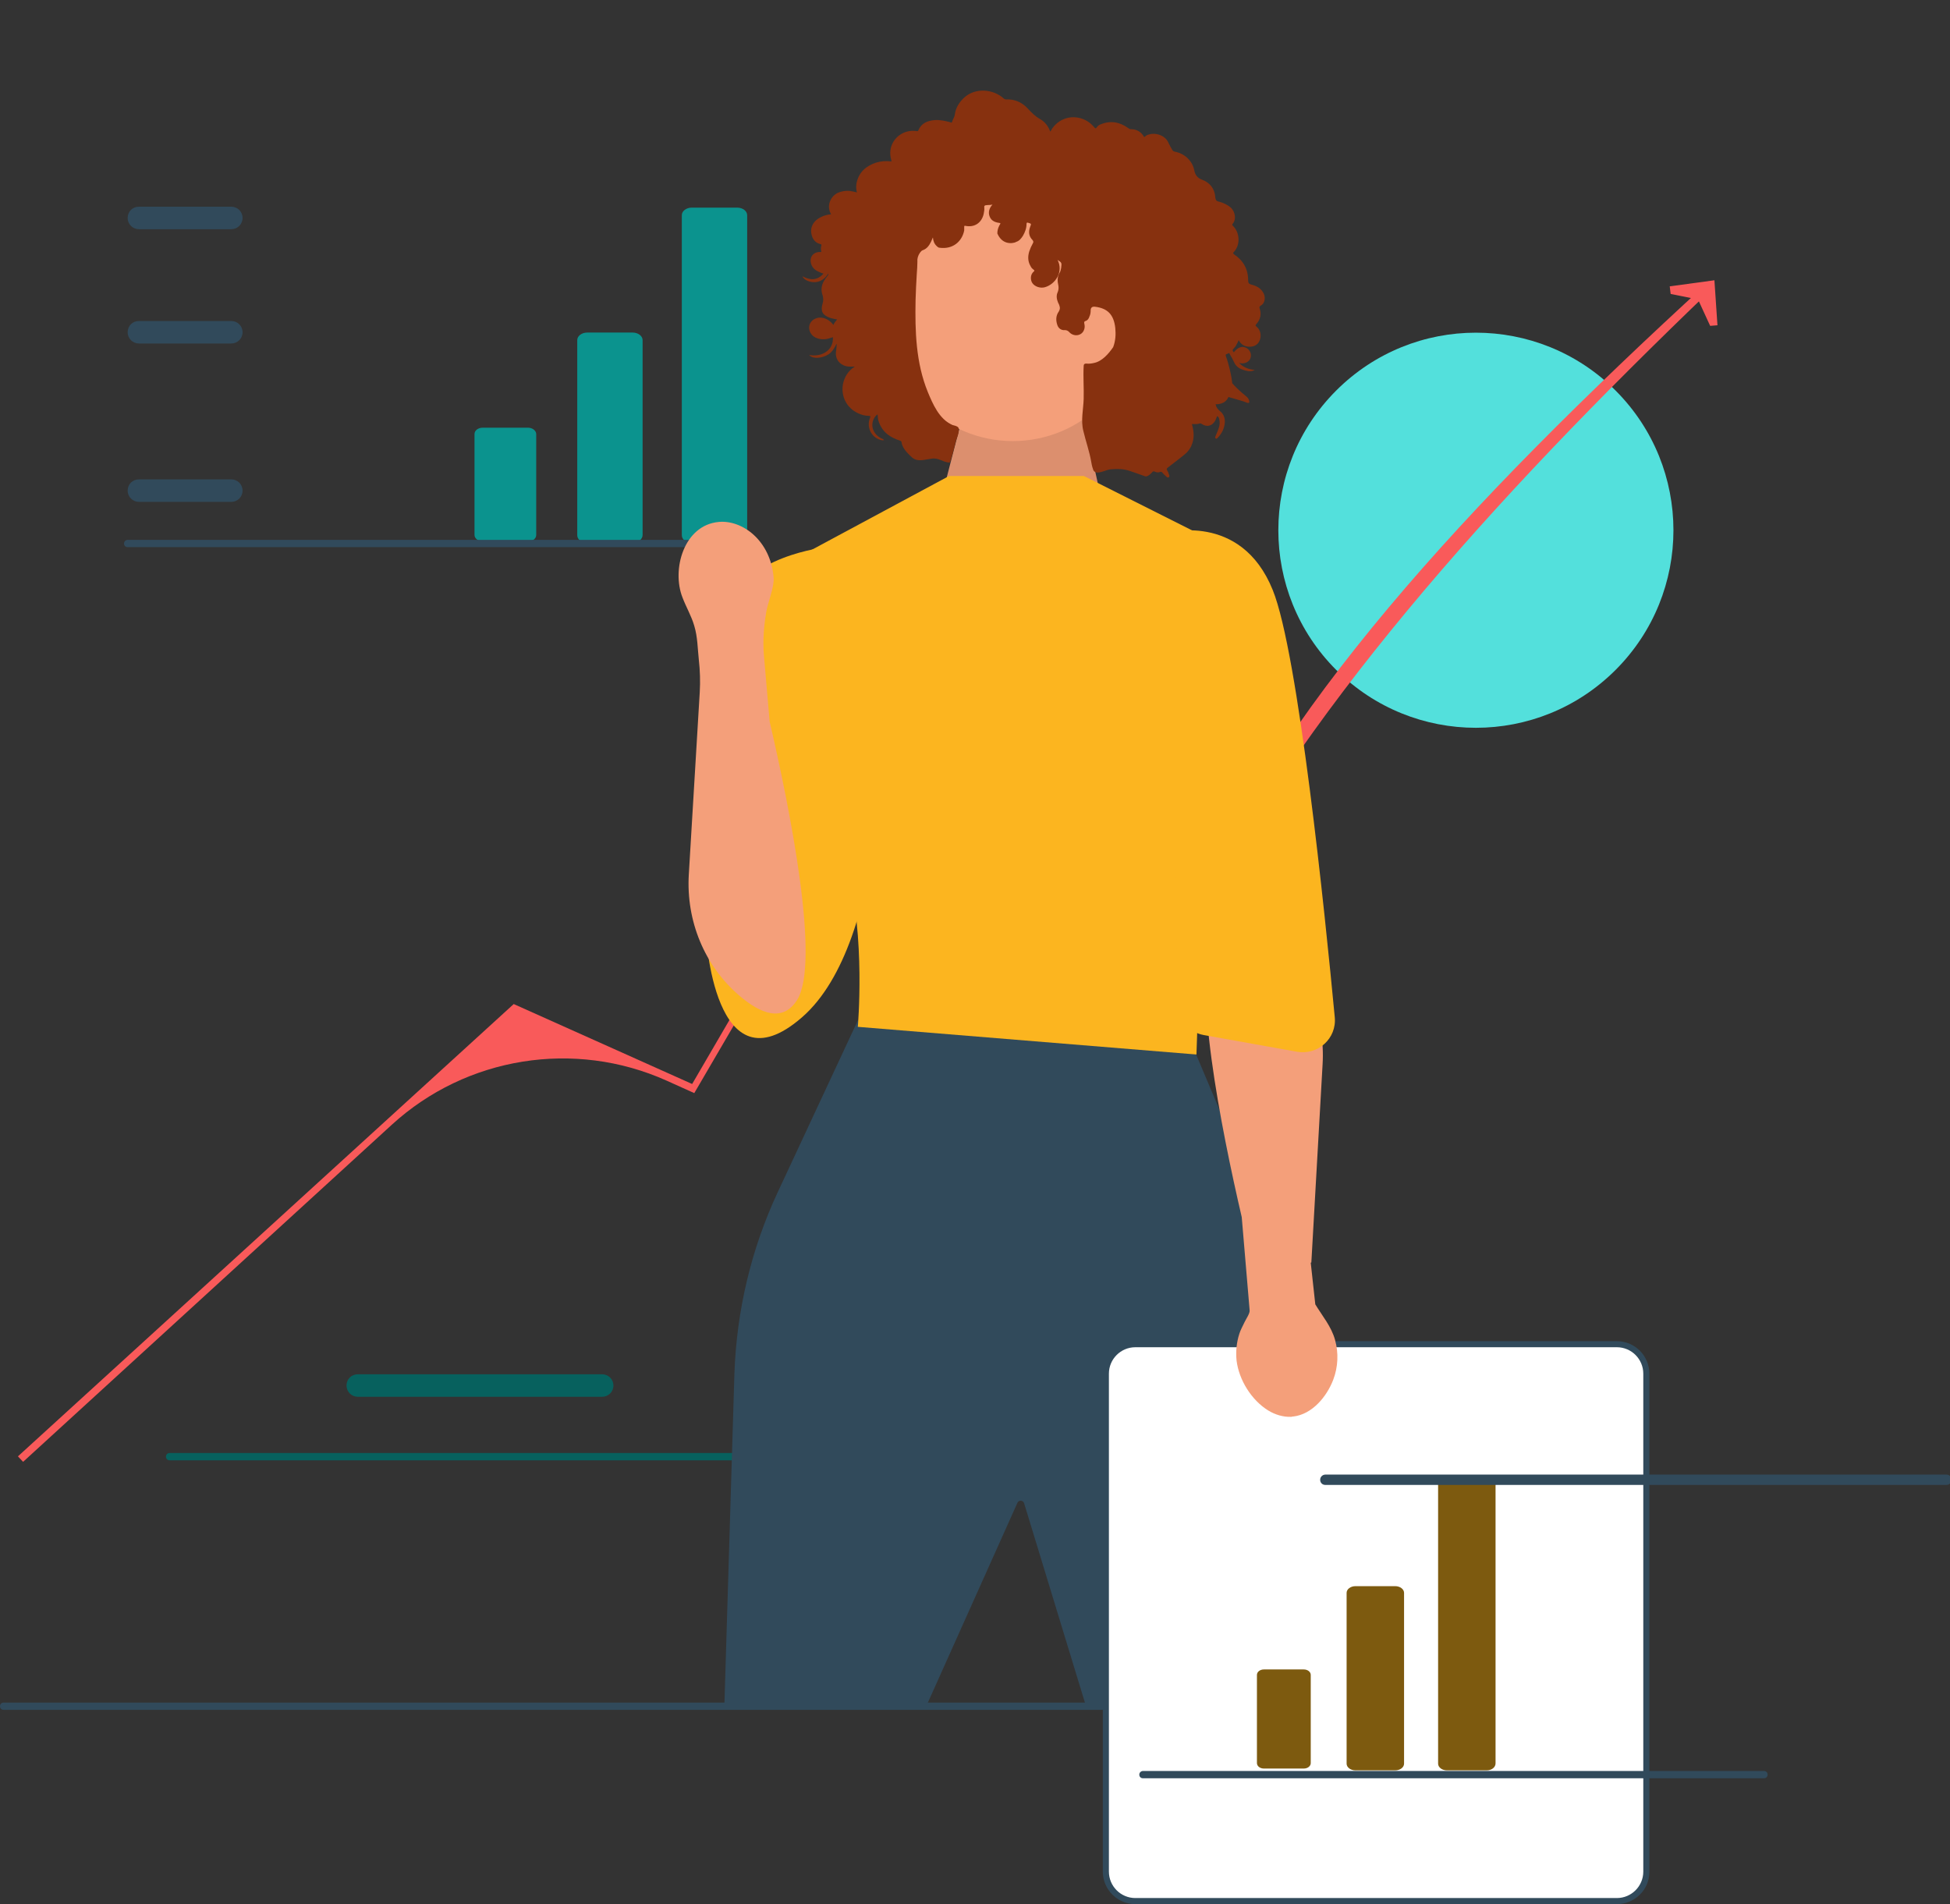 <?xml version="1.0" encoding="utf-8"?>
<!-- Generator: Adobe Illustrator 26.5.0, SVG Export Plug-In . SVG Version: 6.00 Build 0)  -->
<svg version="1.1" xmlns="http://www.w3.org/2000/svg" xmlns:xlink="http://www.w3.org/1999/xlink" x="0px" y="0px"
	 viewBox="0 0 641.5 626.4" enable-background="new 0 0 641.5 626.4" xml:space="preserve">
<rect x="0" y="0" width="641.5" height="626.4" fill="#333333" stroke="none"/>
<g id="Layer_1">
	<g>
		<path fill="#07615E" d="M198.1,459.5h-80.4c-2,0-3.7-1.6-3.7-3.7s1.6-3.7,3.7-3.7h80.4c2,0,3.7,1.6,3.7,3.7
			S200.1,459.5,198.1,459.5L198.1,459.5z"/>
		<path fill="#07615E" d="M54.6,479.2c0,0.7,0.5,1.2,1.2,1.2h204.3c0.7,0,1.2-0.5,1.2-1.2s-0.5-1.2-1.2-1.2H55.8
			C55.1,478,54.6,478.5,54.6,479.2z"/>
	</g>
	
		<ellipse transform="matrix(0.707 -0.707 0.707 0.707 18.91 394.452)" fill="#53E0DC" cx="485.6" cy="174.4" rx="65" ry="65"/>
	<path fill="#314A5B" d="M0,561.3c0,0.7,0.5,1.2,1.2,1.2h522.3c0.7,0,1.2-0.5,1.2-1.2s-0.5-1.2-1.2-1.2H1.2
		C0.5,560.1,0,560.6,0,561.3z"/>
	<g>
		<path fill="#F95A5A" d="M7.6,480.9l-1.7-1.8L169,330.3l58.7,26.3l63.4-108.8l52.1-25.1l48.3,80.5
			c26.1-67.5,91.5-138.1,169.8-209.8l1.9,1.6c-73.5,70.4-136.4,141-172,212.5l-44.7-74.7c-2.1-3.5-6.5-4.9-10.3-3.2l0,0
			c-28.5,13.3-52.3,34.9-68.1,62l-39.7,68l-9.1-4.1c-30.3-13.6-65.9-7.9-90.4,14.5L7.6,480.9z"/>
		<polygon fill="#F95A5A" points="565,107 562.6,107.2 558.6,98.5 549.6,96.7 549.3,94.2 564,92.2 		"/>
	</g>
	<polygon fill="#F49F7A" points="310.7,160 319.4,126.3 353.6,124.6 363.8,171.1 	"/>
	<polygon opacity="0.1" enable-background="new    " points="310.7,160 319.4,126.3 353.6,124.6 363.8,171.1 	"/>
	<circle fill="#F49F7A" cx="333.2" cy="103.9" r="41.2"/>
	<path fill="#314A5B" d="M287.7,330.4l-5.5,5.3l-26.3,56.4c-8.8,18.8-13.6,39.2-14.3,59.9l-3.3,109.1h66.5l29.9-66.7
		c0.4-1,1.9-0.9,2.2,0.1l20.1,65.9h59.9l13.9-125.1l-37.3-88.4L287.7,330.4z"/>
	<path fill="#FCB51F" d="M356.6,156.6h-44.4L266.8,181c-1.7,0.9-2.6,2.9-2.2,4.8l10.6,47.1c0,0-2.6,30.3,3.5,52.9
		c6.1,22.5,3.5,52,3.5,52l111.4,9.1l3.5-102.3l-1.6-66.2c0-1.4-0.8-2.7-2.1-3.3L356.6,156.6L356.6,156.6L356.6,156.6z"/>
	<path fill="#FCB51F" d="M271.8,180c0,0-27.5,2.9-31.8,20.2s-7.8,106.7-7.8,106.7s2.6,53,31.6,27.8s26.4-101.5,26.4-101.5l-19-51.2
		L271.8,180z"/>
	<path fill="#FFFFFF" d="M531.9,625.4H373.5c-5.4,0-9.7-4.4-9.7-9.7V451.9c0-5.4,4.4-9.7,9.7-9.7h158.4c5.4,0,9.7,4.4,9.7,9.7v163.8
		C541.7,621,537.3,625.4,531.9,625.4z"/>
	<path fill="#314A5B" d="M531.9,626.4H373.5c-5.9,0-10.7-4.8-10.7-10.7V451.9c0-5.9,4.8-10.7,10.7-10.7h158.4
		c5.9,0,10.7,4.8,10.7,10.7v163.8C542.7,621.6,537.8,626.4,531.9,626.4z M373.5,443.2c-4.8,0-8.7,3.9-8.7,8.7v163.8
		c0,4.8,3.9,8.7,8.7,8.7h158.4c4.8,0,8.7-3.9,8.7-8.7V451.9c0-4.8-3.9-8.7-8.7-8.7L373.5,443.2L373.5,443.2z"/>
	<g>
		<path fill="#7D5A0F" d="M459,582.4h-13.1c-1.6,0-2.9-1-2.9-2.2V524c0-1.2,1.3-2.2,2.9-2.2H459c1.6,0,2.9,1,2.9,2.2v56.2
			C461.9,581.4,460.6,582.4,459,582.4z"/>
		<path fill="#7D5A0F" d="M415.8,549.2c-1.3,0-2.3,0.8-2.3,1.8v29c0,1,1,1.8,2.3,1.8h13.1c1.3,0,2.3-0.8,2.3-1.8v-29
			c0-1-1-1.8-2.3-1.8H415.8z"/>
		<path fill="#7D5A0F" d="M489.1,582.4H476c-1.6,0-2.9-1-2.9-2.2V488c0-1.2,1.3-2.2,2.9-2.2h13.1c1.6,0,2.9,1,2.9,2.2v92.1
			C492,581.4,490.7,582.4,489.1,582.4z"/>
	</g>
	<g>
		<path fill="#0B938E" d="M208.1,178.6h-14.9c-1.8,0-3.3-1.1-3.3-2.5v-64.2c0-1.4,1.5-2.5,3.3-2.5h14.9c1.8,0,3.3,1.1,3.3,2.5V176
			C211.4,177.4,209.9,178.6,208.1,178.6L208.1,178.6L208.1,178.6z"/>
		<path fill="#0B938E" d="M158.8,140.7c-1.5,0-2.7,0.9-2.7,2.1V176c0,1.1,1.2,2.1,2.7,2.1h14.9c1.5,0,2.7-0.9,2.7-2.1v-33.2
			c0-1.1-1.2-2.1-2.7-2.1H158.8z"/>
		<path fill="#0B938E" d="M242.5,178.6h-14.9c-1.8,0-3.3-1.1-3.3-2.5V70.8c0-1.4,1.5-2.5,3.3-2.5h14.9c1.8,0,3.3,1.1,3.3,2.5V176
			C245.8,177.4,244.3,178.6,242.5,178.6L242.5,178.6L242.5,178.6z"/>
	</g>
	<path fill="#F49F7A" d="M425.4,466c6.3-0.7,11.1-6.6,13.2-12.1c1.6-4.2,1.8-8.8,0.6-13.1c-1.2-4.4-4.2-7.9-6.5-11.7l-1.5-13.7
		l0.2-0.1l3.7-65.2c0.9-15.2-5.1-30-16.7-39.9c-6.9-5.9-14.2-8.8-18.9-1.4c-7.8,12.3,2.3,62.8,9,91.6c0,0,2.6,30.7,2.6,30.7
		c0.1,1-1.3,3-1.7,3.9c-0.6,1.3-1.3,2.5-1.7,3.8c-0.9,2.8-1.2,5.8-0.9,8.8c0.8,6.4,4.9,13,10.4,16.4c2.3,1.4,4.9,2.2,7.6,2.1
		C425.1,466,425.2,466,425.4,466z"/>
	<path fill="#FCB51F" d="M383.4,175.4c0,0,24.8-7.3,35.3,18.7c8.4,20.7,17.2,106.6,20.4,140.5c0.7,7-5.5,12.6-12.4,11.4l-30.7-5.5
		c-5-0.9-8.6-5.2-8.7-10.3l-1.7-153.4l0,0L383.4,175.4z"/>
	<g>
		<path fill="#314A5B" d="M76.1,165.1H45.7c-2,0-3.7-1.6-3.7-3.7s1.6-3.7,3.7-3.7h30.4c2,0,3.7,1.6,3.7,3.7S78.1,165.1,76.1,165.1z"
			/>
		<path fill="#314A5B" d="M76.1,113H45.7c-2,0-3.7-1.6-3.7-3.7s1.6-3.7,3.7-3.7h30.4c2,0,3.7,1.6,3.7,3.7S78.1,113,76.1,113z"/>
		<path fill="#314A5B" d="M76.1,75.4H45.7c-2,0-3.7-1.6-3.7-3.7s1.6-3.7,3.7-3.7h30.4c2,0,3.7,1.6,3.7,3.7S78.1,75.4,76.1,75.4z"/>
		<path fill="#314A5B" d="M40.8,178.8c0,0.7,0.5,1.2,1.2,1.2h204.3c0.7,0,1.2-0.5,1.2-1.2s-0.5-1.2-1.2-1.2H42
			C41.4,177.6,40.8,178.1,40.8,178.8z"/>
	</g>
	<path fill="#314A5B" stroke="#314A5B" stroke-miterlimit="10" d="M434.8,486.8c0,0.7,0.5,1.2,1.2,1.2h204.3c0.7,0,1.2-0.5,1.2-1.2
		s-0.5-1.2-1.2-1.2H436C435.4,485.6,434.8,486.1,434.8,486.8L434.8,486.8z"/>
	<path fill="#314A5B" d="M374.8,583.8c0,0.7,0.5,1.2,1.2,1.2h204.3c0.7,0,1.2-0.5,1.2-1.2s-0.5-1.2-1.2-1.2H376
		C375.4,582.6,374.8,583.1,374.8,583.8L374.8,583.8z"/>
	<path fill="#F49F7A" d="M236.5,171.7c-11.5,1-15.6,15.6-12,24.8c1.2,3.2,3,6.2,3.9,9.4c1.1,3.6,1.1,7.5,1.5,11.2
		c0.4,3.5,0.5,7.1,0.3,10.6l-3.6,60c-0.9,15.2,5.1,30,16.7,39.9c6.9,5.9,14.2,8.8,18.9,1.4c7.8-12.3-2.3-62.8-9-91.6l-1.9-21.9
		c-0.4-4.8,0-9.6,0.8-14.3c0.5-2.9,2.7-8.3,2.4-11.2C253.5,177.8,244.2,171,236.5,171.7z"/>
</g>
<g id="Layer_2">
	<g>
		<path fill="#87310F" d="M414.4,101.5c0.6,1.8,0.3,3.5-1,5c-0.4,0.4-0.5,0.6,0,1c1.3,1,1.7,3.1,0.9,4.7c-0.6,1.4-2.2,2.1-4,1.8
			c-1.2-0.2-2.2-0.9-2.8-2.1c-0.2,0.5-0.4,0.9-0.7,1.4c-0.2,0.5-0.5,0.9-0.9,1.3c-0.5,0.4-0.5,0.8,0,1.3c1.3-1.7,2.8-2.2,4.2-1.4
			c1.1,0.6,1.7,2,1.3,3.2c-0.2,0.8-0.8,1.3-1.5,1.6c-0.7,0.3-1.4,0.3-2.3,0.1c1.5,1.5,3.2,2.1,5.2,2.3c-1,0.5-1.8,0.5-2.6,0.3
			c-1.8-0.4-3.4-1-4.2-2.8c-0.4-0.9-0.9-1.8-1.4-2.6c-0.1-0.2-0.2-0.7-0.6-0.3c-0.3,0.2-1,0.1-0.7,0.9c0.7,1.7,2.6,8.9,2,10.7
			c-0.1,0.2-1.3-3.6-1.2-3.4c1.7,2.3,3.8,4.2,6,6c0.6,0.5,0.9,1.1,0.9,1.9c-0.4,0.3-0.8,0.1-1.2-0.1c-0.8-0.4-12.1-3.4-12.8-3.9
			c-0.8-0.7,7.9,0.7,7.5,0.6c-0.3,2.8-2,4-4.6,4c0.2,1,0.7,1.6,1.4,2.2c1.3,1,1.8,2.5,1.6,4.1c-0.2,1.8-1,3.3-2.2,4.6
			c-0.2,0.2-0.4,0.6-0.8,0.3c-0.3-0.2-0.1-0.5,0-0.8c0.4-0.9,0.8-1.8,1.1-2.8c0.3-0.9,0.3-1.8,0.1-2.7c-0.1-0.4-0.2-0.8-0.7-1
			c-0.3,0.7-0.5,1.4-0.9,1.9c-1,1.4-2.6,1.7-4.1,0.7c-0.2-0.1-0.4-0.3-0.7-0.2c-0.8,0.3-1.7,0.2-2.6,0.2c0.7,2.5,0.9,4.8-0.2,7.2
			c-0.1,0.2-0.2,0.4-0.3,0.6c-0.5,0.8-1.1,1.6-1.9,2.2c-1.8,1.5-3.7,2.9-5.5,4.3c-0.4,0.3-0.5,0.5-0.2,1c0.3,0.4,0.4,0.9,0.6,1.4
			c0.1,0.3,0.2,0.6-0.1,0.8c-0.3,0.2-0.6,0-0.8-0.2c-0.4-0.4-0.9-0.8-1.2-1.2c-0.3-0.4-0.6-0.5-1-0.3c-0.5,0.2-1,0.1-1.5-0.1
			c-0.5-0.3-0.8-0.1-1.1,0.3c-0.5,0.5-1,1-1.7,1.2c-0.3,0.1-0.7-0.1-1-0.2c-1.5-0.5-3-1.1-4.6-1.6c-2.1-0.7-4.1-0.7-6.3-0.5
			c-1.5,0.1-4.6,2.1-5.6,0.3c-0.2-0.5-0.5-1.4-0.7-2.7c-0.6-3.5-1.8-6.8-2.6-10.2c-0.9-3.5,0-7.1,0.1-10.6c0.1-3.6-0.2-7.2,0-10.8
			c0-0.5,0.2-0.8,0.8-0.8c0.9,0.1,1.8,0,2.6-0.2c2.6-0.5,4.8-3,6.3-5.2c0.8-2.1,0.9-4.2,0.7-6.3c-0.5-4.5-2.6-6.5-6.7-7
			c-0.9-0.1-1.4,0.3-1.4,1.2c0,0.7-0.1,1.4-0.4,2c-0.2,0.7-0.6,1.3-1.3,1.5c-0.4,0.1-0.5,0.4-0.4,0.8c0.2,0.8,0.2,1.6-0.2,2.4
			c-0.9,1.8-3.4,2-4.8,0.4c-0.4-0.4-0.8-0.6-1.4-0.6c-1.1,0.1-2-0.5-2.4-1.5c-0.6-1.6-0.6-3.2,0.4-4.6c0.4-0.7,0.5-1.2,0.2-2
			c-0.1-0.3-0.2-0.6-0.4-0.9c-0.5-1.2-0.7-2.4-0.1-3.6c0.3-0.8,0.3-1.6,0.1-2.5c-0.3-1.3-0.2-2.6,0.5-3.8c0.3-0.5,0.4-1,0.5-1.6
			c0.2-1.7,0.2-1.7-1.2-2.6c2,3.8-0.6,8-4.2,9c-1.5,0.4-3.3-0.2-4.1-1.4c-0.6-0.9-0.8-2.7,0.5-3.8c0.3-0.2,0.2-0.4-0.1-0.6
			c-0.4-0.3-0.8-0.7-1-1.2c-0.9-1.5-0.9-3.2-0.4-4.8c0.3-0.9,0.7-1.8,1.2-2.7c0.2-0.3,0.2-0.6-0.1-1c-1.3-1.3-1.4-2.8-0.8-4.4
			c0.4-1,0.4-1-0.6-1.3c-0.5-0.2-0.6,0-0.6,0.4c0,1.4-0.5,2.7-1.2,3.9c-0.6,0.9-1.2,1.7-2.3,2c0.4,0-4.1,1.9-6.1-2.8
			c0-0.9,0.2-1.7,0.6-2.5c0.1-0.3,0.4-0.5,0.4-0.9c-1.5-0.2-2.9-0.6-3.5-2.1c-0.6-1.4-0.2-2.8,0.9-4c-0.8,0.2-1.4,0.1-2,0.2
			c-0.5,0-0.8,0.2-0.7,0.8c0.1,0.7-0.1,1.4-0.2,2.1c-0.7,3-3.1,4.5-6,3.9c-0.4-0.1-0.4,0.1-0.4,0.4c0,0.4,0,0.7,0,1.1
			c-0.7,3.6-3.7,6.3-8.1,5.7c-0.3,0-0.6-0.2-0.9-0.5c-0.9-0.8-1.2-1.8-1.3-2.9c-0.2,0.5-0.4,0.9-0.6,1.4c-0.6,1.2-1.3,2.3-2.7,2.8
			c-0.4,0.1-0.7,0.5-1,0.9c-0.6,0.9-0.9,1.9-0.8,2.9c0,1.3-0.1,2.6-0.2,4c-0.2,2.9-0.3,5.8-0.4,8.6c-0.2,10.3,0.1,20.6,4,30.2
			c1.7,4.1,3.8,9,8.1,10.9c0.6,0.2,1.6,0.3,2,0.9c0.2,0.4,0.1,0.8,0.1,1.2c-0.1,1-0.5,2-0.9,3.1c-0.5,2.1-1.8,7-2.1,7.2
			c-2.5-0.2-3.5-1.7-6-1.3c-1.7,0.2-3.8,0.9-5.4,0.2c-0.7-0.3-1.2-0.8-1.7-1.3c-1.2-1.2-2.4-2.5-2.7-4.2c0-0.1,0-0.2-0.1-0.4
			c-0.1-0.1-0.2-0.1-0.3-0.2c-3.4-1.1-5.8-2.7-7.1-6.2c-0.3-0.8-0.3-1.6-0.4-2.5c-0.4,0.3-0.7,0.6-0.9,0.9c-1.7,2.5-0.7,5.7,2.3,7.1
			c0.2,0.1,0.5,0.1,0.7,0.5c-0.5,0.1-0.9,0-1.2-0.1c-3-0.9-4.6-4.2-3.4-7.2c0.2-0.5,0.2-0.7-0.4-0.7c-1.2,0-2.3-0.3-3.4-0.8
			c-3.8-1.7-5.8-5.5-5.1-9.6c0.5-2.4,1.7-4.4,3.9-5.8c-0.8,0-1.4,0-2,0c-2-0.1-4.5-1.7-4.2-4.8c0.1-0.7,0.2-1.3,0.2-1.9
			c0-0.3,0.1-0.5,0-0.8c-1.2,2.4-2,3.3-3.7,4c-2,0.9-4.4,0.8-5.3-0.3c2,0.3,3.8,0.1,5.5-1c1.7-1.2,2.4-2.8,2.3-4.9
			c-0.2,0.1-0.4,0.2-0.6,0.2c-1.5,0.6-3,0.7-4.5,0.2c-2-0.6-3.1-2.6-2.6-4.4c0.5-1.7,2.5-2.8,4.5-2.3c1.4,0.3,2.5,1.2,3.4,2.3
			c0.2-0.7,0.7-1.2,1.2-1.8c-0.9-0.2-1.7-0.3-2.5-0.6c-2.4-0.9-3-2.2-2.3-4.6c0.3-0.9,0.3-1.8,0-2.8c-0.3-0.8-0.4-1.7-0.3-2.5
			c0.2-1.5,1-2.7,1.9-3.8c0.1-0.2,0.4-0.3,0.3-0.8c-1.1,1.6-2.3,2.6-4.1,2.8c-1.9,0.2-4-0.7-4.4-1.9c2.5,1.3,4.8,1.5,6.9-0.9
			c-0.4-0.1-0.8-0.2-1.1-0.4c-1.3-0.5-2.4-1.2-2.9-2.6c-0.8-2.2,0.5-4.1,2.8-4.1c0.2,0,0.3,0.1,0.5-0.1c-0.2-0.7-0.2-1.4,0-2
			c0.1-0.3,0-0.4-0.3-0.5c-1.8-0.4-2.7-1.8-3-3.5c-0.4-2.2,0.8-4.2,3-5.3c1.1-0.6,2.3-0.9,3.5-1c-1.7-2.9,0-6.1,2.3-7.1
			c1.2-0.5,2.5-0.7,3.8-0.6c0.8,0.1,1.5,0.3,2.4,0.5c-0.3-1.1-0.3-2.2-0.1-3.2c0.8-3.5,3.1-5.5,6.4-6.6c1.6-0.5,3.3-0.6,5.1-0.4
			c-0.1-0.3-0.1-0.6-0.2-0.9c-0.8-3.1,0.5-6.3,3.2-8c1.6-1,3.3-1.3,5.1-1.1c0.2,0,0.5,0.2,0.7-0.2c1-2.4,3-3.2,5.5-3.4
			c1.7-0.1,3.4,0.3,5,0.7c0.2,0.1,0.5,0.3,0.6-0.1c0.2-0.8,0.8-1.5,0.9-2.4c0.3-2.2,1.4-4,3-5.5c3.7-3.5,9.7-2.9,13.1,0.2
			c0.2,0.2,0.5,0.3,0.8,0.3c2.9-0.1,5.3,1,7.2,3.1c1.2,1.3,2.4,2.5,4,3.4c1.6,0.9,2.7,2.4,3.3,4.1c0.2-0.3,0.4-0.5,0.5-0.8
			c1.9-2.9,5.2-4.4,8.6-3.8c2.2,0.4,4,1.5,5.4,3.2c0.3,0.3,0.5,0.5,0.8,0c0.3-0.5,0.8-0.8,1.3-1c3.2-1.3,6.2-0.8,9,1.2
			c0.3,0.2,0.5,0.4,0.9,0.4c1.9,0,3.4,0.8,4.4,2.6c0.2-0.1,0.4-0.2,0.5-0.4c2.5-1.5,6.4-0.4,7.5,2.3c0.4,0.8,0.8,1.6,1.3,2.4
			c0.2,0.3,0.4,0.4,0.8,0.5c3.2,0.6,5.8,3,6.4,6.2c0.3,1.5,1.1,2.5,2.5,3c2.7,1,4.2,3,4.4,5.8c0.1,1.1,0.5,1.3,1.4,1.5
			c1.4,0.4,2.7,1,3.8,2c1.4,1.4,1.7,3.8,0.6,5.1c-0.3,0.4-0.3,0.5,0,0.8c2.3,2.2,2.5,6.3,0.3,8.6c-0.4,0.4-0.2,0.5,0.1,0.8
			c3,2,4.6,4.8,4.6,8.5c0,0.8,0.2,1.2,1,1.4c1.5,0.4,2.9,1,3.8,2.4c1.1,1.5,0.8,3.8-0.6,4.5C414.2,100.9,414.3,101.1,414.4,101.5z"
			/>
		<path fill="#87310F" d="M403.8,127.7"/>
		<path fill="#87310F" d="M403.8,127.6C403.8,127.6,403.8,127.6,403.8,127.6C403.8,127.6,403.8,127.6,403.8,127.6L403.8,127.6z"/>
	</g>
</g>
</svg>
